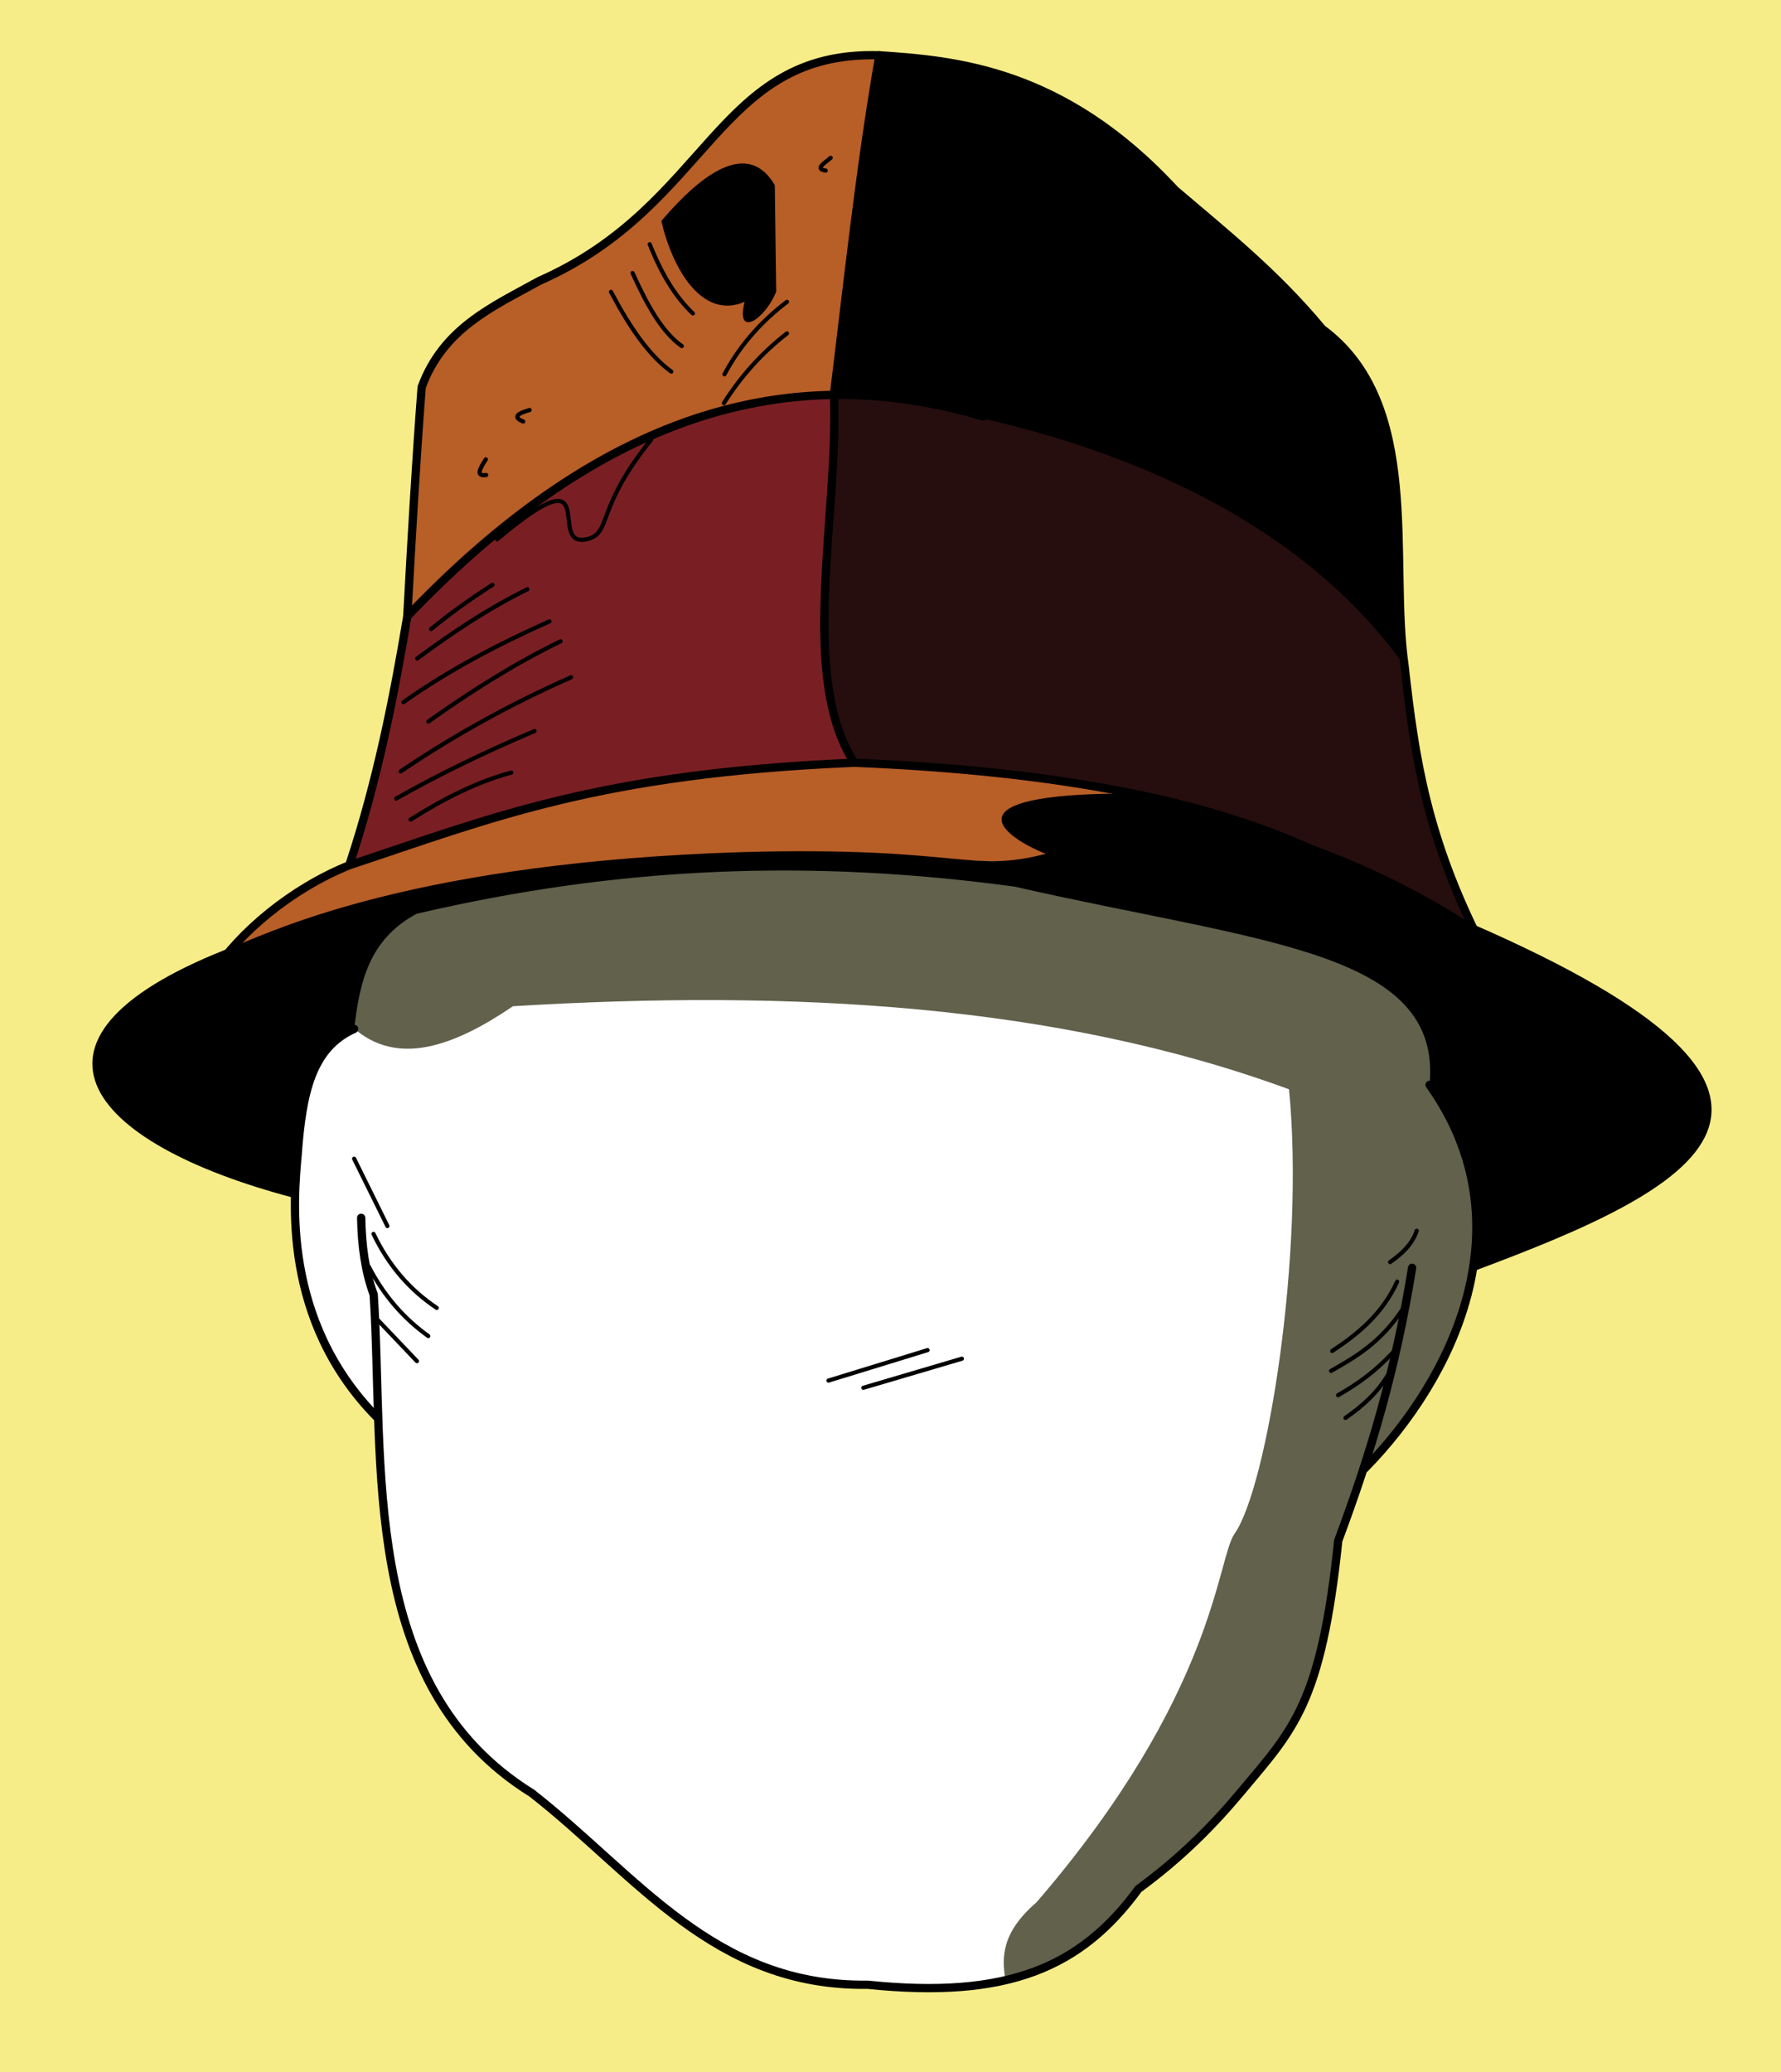 <?xml version="1.0" encoding="UTF-8" standalone="no"?>
<svg xmlns="http://www.w3.org/2000/svg" version="1.1" viewBox="-5 30 215 250">
	<path fill="#F6ED88" stroke="none" fill-rule="evenodd" d="M-5,30 h215 v250 h-215Z  M 30.604,174.171 c -32.931,-8.968 -28.204,-21.755 -7.812,-29.446 2.732,-3.238 5.842,-6.414 14.426,-10.488 2.146,-5.98 4.686,-16.112 6.949,-29.867 0.42,-9.364 1.192,-18.416 1.737,-27.662 1.302,-5.618 9.649,-10.858 17.253,-14.276 15.462,-7.678 20.312,-26.735 37.588,-25.859 12.921,0.576 25.222,4.075 35.683,16.25 6.663,5.196 12.868,10.637 17.773,16.771 11.832,8.325 8.652,24.002 9.773,37.573 1.353,12.548 3.559,24.402 8.883,34.964 43.388,18.751 31.262,29.506 0.151,40.762 -2.183,9.292 -6.242,17.578 -13.252,24.281 l -3.203,8.714 c -1.829,17.766 -4.869,21.721 -9.733,28.008 -3.807,4.921 -7.972,8.747 -14.388,14.02 -9.926,13.306 -21.542,12.085 -33.088,11.462 C 82.177,269.801 72.874,257.588 59.989,247.002 40.704,234.276 42.3,216.134 40.491,200.987 32.622,193.115 30.49,183.219 30.604,174.171 Z" />
	<g stroke="none">
		<path fill="#791F23" d="m37.217 134.236c3.029-9.711 5.34-19.802 6.949-29.867 13.202-14.204 29.122-25.619 51.516-26.861-0.144 14.364-3.707 35.879 2.472 44.367-21.583 0.721-42.027 5.047-60.937 12.361z"/>
		<g fill="#B85E27">
			<path d="M101.159 36.669C98.485 49.881 97.862 63.977 95.682 77.508 70.858 79.259 57.088 91.415 44.166 104.369L45.904 76.706C52.025 63.822 60.97 66.785 72.697 55.392 84.169 44.874 86.931 36.351 101.159 36.669Z"/>
			<path d="m22.584 144.481c4.349-3.74 8.497-7.961 14.633-10.245 14.921-5.425 30.74-9.8 44.879-11.31 14.977-1.6 30.1-0.43 50.196 3.158-10.157 3.293-13.484 2.383-11.069 6.937-4.275 1.934-14.345 0.18-22.133-0.121-25.167-0.224-50.459 1.07-76.506 11.582z"/>
		</g>
		<path fill="#260e0e" d="M172.896 142.379C150.428 127.626 123.82 123.874 98.155 121.875 91.708 112.262 95.796 92.319 95.682 77.508 106.318 76.515 147.016 81.85 164.561 110.369c0.875 7.687 1.842 17.088 8.335 32.01z"/>
		<path fill="#1f1f00" fill-opacity="0.7" d="m37.642 154.007c0.317-6.056 2.09-11.381 7.616-13.978 23.244-6.111 48.424-6.578 74.186-3.374 32.061 4.905 50.873 8.764 49.002 24.304 12.352 17.977-2.078 40.253-8.69 46.214l-3.203 8.714c-1.221 15.544-4.593 23.064-12.816 31.617-3.154 3.281-6.494 6.96-11.306 10.411-3.86 5.693-9.326 9.228-16.036 11.092-0.511-2.885-0.468-5.858 3.742-9.488 21.665-25.149 21.769-41.445 23.895-44.458 3.949-5.598 8.512-33.95 6.574-53.63-27.976-10.266-59.926-12.063-93.678-10.023-7.117 4.827-13.938 7.327-19.286 2.599z"/>
		<g fill="#000000">
			<path d="m154.615 69.691c11.331 7.325 8.124 26.451 9.946 40.679-18.309-25.76-54.748-31.314-68.879-32.861 1.677-13.673 3.203-27.405 5.477-40.839 11.793 0.415 23.64 3.46 35.683 16.25 6.745 4.934 12.258 10.854 17.773 16.771z"/>
			<path d="m30.469 174.527c-25.412-6.671-35.725-19.54-7.05-30.407 5.373-2.145 22.172-10.055 61.065-11.304 26.479-0.734 27.541 2.612 36.74 0.205-5.837-2.4-11.258-7.162 9.205-7.271 12.886 2.878 26.79 5.855 42.024 15.613 49.107 21.288 27.031 32.109 0.424 42.016 1.336-7.912-0.219-15.715-5.297-22.482 1.528-16.215-20.259-17.125-50.113-23.921-24.589-3.326-47.574-2.471-72.163 3.274-5.853 3.124-6.898 8.422-7.55 13.898-8.222 4.436-5.772 13.213-7.283 20.379z"/>
			<path d="m74.835 56.661c2.728-3.171 9.822-10.993 13.698-4.31l0.167 12.829c-1.347 3.398-4.941 5.674-3.809 1.236-5.113 2.209-8.712-3.937-10.056-9.755z"/>
		</g>
	</g>
	<g fill="none" stroke="#000000" stroke-width="0.5" stroke-linecap="round">
		<g>
			<path d="m95.014 196.577l11.960-3.675"/>
			<path d="m99.224 197.445l11.893-3.508"/>
			<path d="m37.75,169.806l4.016,8.126"/>
			<path d="m40.089 178.877c1.859 3.889 4.448 6.804 7.63 8.93"/>
			<path d="m46.704 191.209c-2.809-2.017-5.277-4.694-7.205-8.41"/>
			<path d="m 45.334 194.233-5.174-5.433"/>
			<path d="m162.813 182.279c1.448-1.013 2.672-2.172 3.213-3.78"/>
			<path d="m155.821 193.004c3.183-2.095 6.096-4.52 7.843-8.363"/>
			<path d="m157.427 201.083c2.003-1.41 3.928-3.047 5.315-5.504"/>
			<path d="m155.679 195.414c3.023-1.722 5.975-3.411 8.693-7.512"/>
			<path d="m156.529 198.343c2.2-1.277 4.456-2.722 7.276-5.859"/>
		</g>
		<g>
			<path d="m44.567 128.891c3.843-2.43 7.83-4.492 12.161-5.679"/>
			<path d="m42.83 126.352c5.196-2.95 10.796-5.647 16.704-8.152"/>
			<path d="M63.944 111.719C56.584 114.96 49.744 118.768 43.364 123.078"/>
			<path d="m62.675 107.376c-5.622 2.731-10.88 6.069-15.969 9.689"/>
			<path d="m61.338 104.97c-6.242 2.768-12.198 5.92-17.64 9.755"/>
			<path d="m58.666 101.095c-4.634 2.279-9.017 5.186-13.297 8.352"/>
			<path d="m54.456 100.56c-2.8 1.782-5.24 3.564-7.417 5.345"/>
			<path d="M53.696 87.312C52.33 87.521 52.985 86.475 53.649 85.423"/>
			<path d="m58.161 80.863c-1.229-0.498-0.793-0.959 0.78-1.394"/>
			<path d="m94.68 50.581c-1.384-0.195-0.124-0.92 0.601-1.537"/>
			<path d="m68.755 65.214c2.232 4.224 4.607 7.707 7.283 9.622"/>
			<path d="m78.644 67.82c-2.053-1.927-3.782-4.732-5.212-8.352"/>
			<path d="m82.386 78.644c2.019-3.196 4.529-6.024 7.617-8.419"/>
			<path d="m90.003 66.416c-3.406 2.59-5.836 5.54-7.55 8.753"/>
			<path d="M77.308 71.762C74.836 70.018 73.04 66.622 71.361 62.942"/>
			<path d="m73.634 83.013c-6.776 8.374-4.758 11.188-7.661 12.01-5.277 1.414 2.216-11.017-10.961 0.047"/>
		</g>
		<g stroke-width="1">
			<path d="m38.601 176.94c0.057 3.331 0.476 6.464 1.512 9.26 1.302 20.404-1.834 47.179 19.087 60.155 12.726 9.947 21.971 23.376 40.558 23.119 16.845 1.739 25.717-2.052 32.674-11.559 5.269-3.878 9.016-7.688 12.45-11.792 6.236-7.453 9.623-10.566 11.671-30.236 3.975-10.67 6.893-20.471 8.915-32.916"/>
			<path d="M40.491 200.987C28.954 189.27 30.469 174.527 30.936 169.248c0.539-7.36 1.692-12.817 6.815-15.101"/>
			<path d="m159.756 207.173c10.618-10.796 19.783-29.474 7.822-46.277"/>
			<path d="M44.166 104.369C64.497 83.069 87.082 72.324 113.656 80.248"/>
			<path d="m37.217 134.236c3.26-9.851 5.281-19.84 6.949-29.867 0.512-9.355 1.049-18.66 1.737-27.662 2.615-7.135 8.616-9.724 14.232-12.829 20.65-9.098 21.317-27.784 41.023-27.209 9.085 0.617 22.18 1.626 35.683 16.25 6.015 5.137 12.098 9.934 17.773 16.771 12.238 9.025 8.068 27.758 9.946 40.679 1.247 11.254 2.713 20.769 9.353 33.783"/>
			<path d="m20.751 147.352c3.179-4.829 9.312-10.086 16.437-12.963 17.148-5.674 30.037-11.058 60.937-12.361 43.575 1.79 61.373 11.444 71.935 21.851"/>
			<path d="m101.159 36.669c-2.349 13.482-3.792 27.191-5.477 40.839 0.542 15.043-4.277 34.072 2.443 44.52"/>
		</g>
	</g>
</svg>